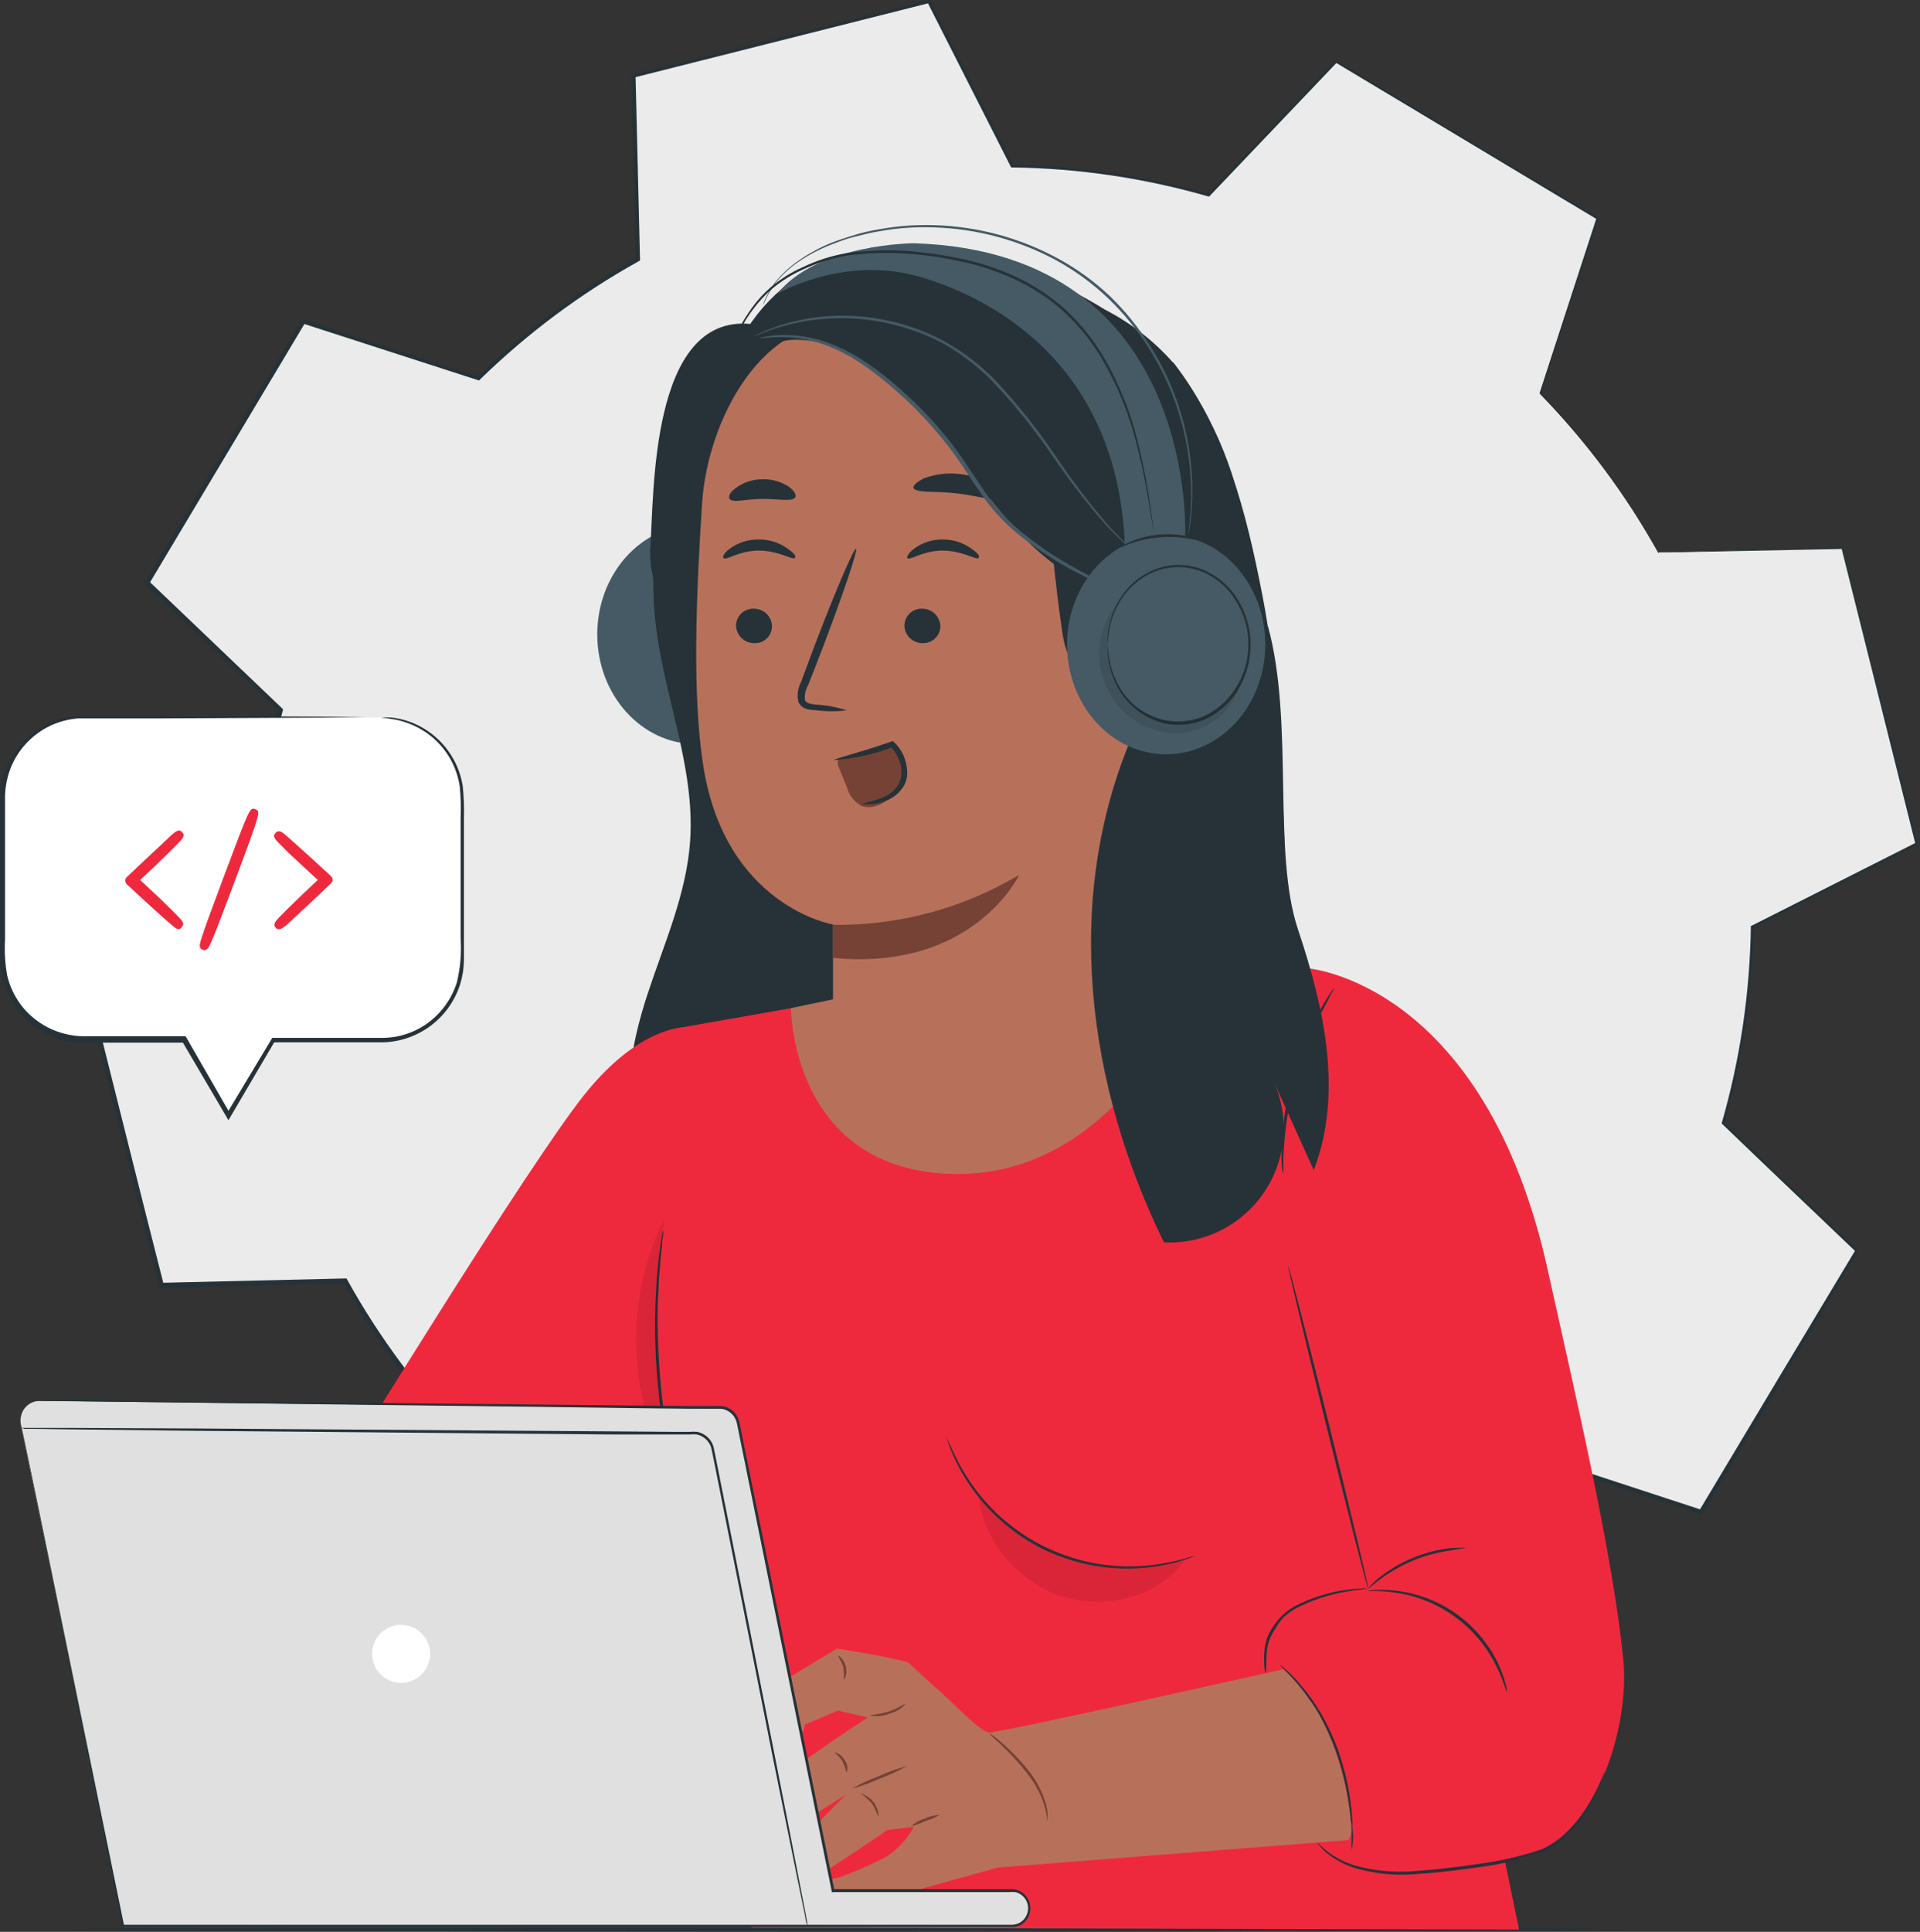 <svg width="507" height="510" viewBox="0 0 507 510" fill="none" xmlns="http://www.w3.org/2000/svg">
<rect x="0" y="0" width="507" height="510" fill="#333333" stroke="none"/>
<path d="M429.597 509.289C429.597 509.646 337.437 509.953 223.777 509.953C110.117 509.953 17.906 509.646 17.906 509.289C17.906 508.931 110.065 508.625 223.777 508.625C337.489 508.625 429.597 509.008 429.597 509.289Z" fill="#263238"/>
<path d="M438.024 145.81L486.542 144.661L506.179 222.699L462.768 244.685C462.529 262.245 459.953 279.695 455.107 296.574L490.321 330.154L449.03 399.229L402.886 384.163C390.312 396.433 376.149 406.962 360.777 415.47L361.927 463.988L283.889 483.753L261.902 440.342C244.341 440.117 226.89 437.54 210.013 432.681L176.433 467.87L107.486 426.578L122.629 380.332C110.311 367.753 99.731 353.582 91.169 338.198L42.651 339.347L23.039 261.284L66.45 239.297C66.678 221.737 69.254 204.286 74.111 187.408L38.795 153.803L80.086 84.856L126.306 99.973C138.881 87.703 153.043 77.174 168.415 68.666L167.266 20.148L245.329 0.511L267.29 43.922C284.859 44.15 302.319 46.726 319.205 51.583L352.785 16.394L421.732 57.711L406.614 103.931C418.868 116.52 429.396 130.68 437.922 146.04L438.024 145.81Z" fill="#EBEBEB"/>
<path d="M438.022 145.81L436.286 142.874C435.137 140.958 433.426 138.047 431.025 134.345C423.88 123.412 415.687 113.2 406.562 103.855V103.727C410.724 90.959 415.78 75.357 421.603 57.481V57.839L352.579 16.445H353.064L319.51 51.659L319.331 51.864H319.076C302.232 47.013 284.816 44.437 267.289 44.203H267.008L266.88 43.947L244.868 0.536L245.43 0.792L167.392 20.48L167.826 19.918C168.184 34.959 168.593 51.557 169.001 68.436V68.794L168.695 68.947C153.382 77.454 139.272 87.965 126.739 100.203L126.484 100.458L126.126 100.331L79.906 85.392L80.621 85.137C67.624 106.842 53.63 130.284 39.33 154.212V153.42L74.416 186.923L74.697 187.178V187.562C69.875 204.394 67.299 221.79 67.036 239.297V239.68L66.679 239.859L23.267 261.846L23.625 261.105C29.856 285.875 36.393 312.356 43.237 339.143L42.573 338.658L91.091 337.509H91.525L91.704 337.866C100.193 353.177 110.687 367.287 122.909 379.822L123.19 380.103V380.486L108.072 426.731L107.766 425.939L176.841 467.257H176.024C187.361 455.34 198.555 443.61 209.603 432.068L209.884 431.787L210.267 431.915C227.087 436.755 244.477 439.332 261.978 439.576H262.361L262.539 439.933L284.5 483.344L283.811 483.038L361.772 463.324L361.338 463.911C360.963 447.364 360.589 431.191 360.214 415.393V415.036L360.521 414.882C375.846 406.391 389.972 395.897 402.527 383.678L402.757 383.448H403.089L449.309 398.59L448.696 398.82C463.379 374.28 477.118 351.349 490.039 329.873V330.435C477.475 318.433 465.908 307.453 454.876 296.83L454.672 296.651V296.396C459.509 279.558 462.085 262.151 462.333 244.634V244.379H462.562L505.973 222.444L505.795 222.827C497.47 189.426 491.06 163.839 486.285 144.763L486.49 144.916L449.769 145.657L440.806 145.836H437.895C437.895 145.836 438.891 145.836 440.857 145.708L449.871 145.453L486.49 144.482H486.643V144.661C491.469 163.736 497.955 189.298 506.408 222.673V222.929L506.178 223.056L462.767 245.068L462.996 244.736C462.761 262.338 460.185 279.831 455.336 296.753L455.208 296.319C466.265 306.84 477.858 317.871 490.422 329.873L490.703 330.129L490.524 330.461C477.935 351.987 464.35 374.919 449.565 399.484L449.335 399.842L448.952 399.714L402.706 384.622L403.268 384.495C390.657 396.795 376.462 407.358 361.057 415.904L361.363 415.393C361.738 431.242 362.121 447.415 362.513 463.911V464.397H362.053L284.015 484.059L283.53 484.187L283.3 483.727L261.314 440.316L261.875 440.674C244.256 440.442 226.747 437.865 209.808 433.013L210.446 432.834L176.866 468.048L176.509 468.431L176.075 468.15L107.025 427.063L106.566 426.782L106.745 426.297C111.716 410.975 116.755 395.56 121.862 380.051L122.015 380.715C109.703 368.105 99.139 353.899 90.606 338.479L91.193 338.836L42.675 339.986H42.139L42.011 339.475C35.269 312.688 28.605 286.207 22.399 261.437L22.246 260.926L22.731 260.671L65.989 238.608L65.632 239.17C65.868 221.551 68.444 204.042 73.292 187.102L73.471 187.74L38.359 154.339L37.976 153.982L38.232 153.548L79.574 84.601L79.83 84.192L80.289 84.345L126.509 99.488L125.896 99.616C138.512 87.267 152.716 76.653 168.133 68.053L167.852 68.564C167.443 51.608 167.06 35.01 166.728 20.046V19.612H167.163L245.226 0H245.609L245.788 0.358C253.449 15.679 260.931 30.286 267.749 43.769L267.34 43.513C284.943 43.736 302.437 46.312 319.357 51.174L318.897 51.302L352.502 16.113L352.732 15.909L353.013 16.062L421.96 57.43H422.164V57.66L406.843 103.88V103.65C415.955 113.029 424.107 123.294 431.179 134.294C435.979 141.724 438.022 145.81 438.022 145.81Z" fill="#263238"/>
<path d="M157.715 167.49C157.715 183.476 169.41 196.448 183.838 196.448C198.266 196.448 209.987 183.476 209.987 167.49C209.987 151.505 198.291 138.507 183.838 138.507C169.385 138.507 157.715 151.479 157.715 167.49Z" fill="#455A64"/>
<g opacity="0.3">
<path opacity="0.3" d="M176.561 151.453C177.24 149.466 178.094 147.543 179.115 145.708C179.702 163.813 180.775 178.649 182.664 196.448C177.557 187.229 176.025 176.019 175.438 164.988C174.816 160.448 175.199 155.828 176.561 151.453Z" fill="black"/>
</g>
<path d="M339.226 224.001C338.409 201.581 337.617 179.033 333.327 157.021C329.037 135.009 323.649 113.61 309.86 95.734L180.903 102.706C175.924 122.598 170.919 142.976 172.987 163.354C174.979 183.144 183.636 202.27 182.231 222.086C181.261 236.105 175.311 249.231 170.944 262.586C166.578 275.942 163.769 290.676 168.978 303.827C170.111 307.203 172.261 310.147 175.132 312.254C179.005 314.297 183.384 315.183 187.747 314.807C239.33 314.807 290.887 313.624 342.418 311.258C341.363 282.164 340.299 253.078 339.226 224.001Z" fill="#263238"/>
<path d="M327.325 252.448L296.836 246.575L238.409 259.981L208.788 266.161L208.354 306.636L274.441 318.791L319.026 305.589L335.88 280.793L327.325 252.448Z" fill="#B7715B"/>
<path d="M348.954 256.483L320.201 249.69C320.201 249.69 299.772 312.56 249.722 309.853C208.864 307.632 208.864 266.161 208.864 266.161L178.962 271.422C178.962 271.422 166.424 347.34 180.162 400.582C191.602 444.887 198.446 508.906 198.446 508.906L401.124 509.391L349.031 256.585L348.954 256.483Z" fill="#EF293D"/>
<path d="M154.268 289.041C170.406 268.868 183.302 271.166 183.302 271.166L191.959 367.845L121.48 456.991L92.803 383.677C92.803 383.677 139.534 307.555 154.268 289.041Z" fill="#EF293D"/>
<path d="M345.534 255.666C345.534 255.666 392.086 259.394 408.786 335.67C416.447 370.169 425.895 410.592 428.628 437.814C430.645 457.527 419.92 488.375 400.283 490.903L368.057 495.32C352.735 495.55 344.308 481.403 341.091 468.023L333.864 445.27C330.161 419.249 350.105 419.581 361.238 419.734L352.914 320.936L345.534 255.666Z" fill="#EF293D"/>
<path d="M175.054 324.792C174.946 325.132 174.877 325.483 174.85 325.839L174.365 328.929C174.365 329.592 174.16 330.333 174.058 331.15C173.956 331.967 173.88 332.861 173.777 333.704C173.599 335.619 173.369 337.79 173.267 340.19C172.923 345.844 172.881 351.513 173.139 357.171C173.48 364.088 174.17 370.983 175.207 377.83C176.28 385.133 177.608 392.028 178.987 398.259C180.366 404.489 181.694 410.082 182.868 414.78C184.043 419.479 185.013 423.233 185.728 425.837C186.086 427.063 186.367 428.059 186.571 428.825C186.66 429.172 186.771 429.514 186.903 429.847C186.882 429.484 186.822 429.124 186.724 428.774C186.545 428.008 186.316 427.012 186.009 425.761L183.456 414.806C182.358 410.107 180.902 404.592 179.727 398.284C178.553 391.977 177.174 385.159 176.025 377.855C174.875 370.552 174.212 363.606 173.905 357.248C173.599 350.889 173.573 345.169 173.905 340.343C173.905 337.943 174.186 335.772 174.339 333.857C174.339 332.912 174.467 332.044 174.544 331.303C174.62 330.563 174.722 329.771 174.799 329.082C174.799 327.805 175.029 326.784 175.131 325.992C175.141 325.59 175.115 325.189 175.054 324.792Z" fill="#263238"/>
<path d="M397.958 446.598C397.921 445.947 397.801 445.304 397.6 444.683C397.153 442.929 396.546 441.22 395.787 439.576C393.303 434.204 389.467 429.569 384.656 426.123C379.845 422.676 374.222 420.537 368.336 419.913C366.574 419.702 364.797 419.642 363.025 419.734C362.372 419.746 361.722 419.823 361.084 419.964C361.084 420.117 363.867 419.811 368.285 420.424C374.038 421.218 379.505 423.422 384.201 426.839C388.897 430.256 392.675 434.78 395.2 440.01C397.141 443.891 397.677 446.649 397.958 446.598Z" fill="#263238"/>
<path d="M387.081 408.6C386.708 408.543 386.329 408.543 385.957 408.6C384.926 408.59 383.894 408.632 382.867 408.728C379.494 409.112 376.193 409.972 373.061 411.282C369.928 412.571 366.989 414.29 364.328 416.389C363.525 417.026 362.765 417.717 362.055 418.457C361.545 418.968 361.289 419.274 361.34 419.325C361.391 419.377 362.592 418.33 364.66 416.772C367.356 414.816 370.269 413.179 373.342 411.894C376.427 410.657 379.652 409.8 382.944 409.341C385.472 408.779 387.081 408.728 387.081 408.6Z" fill="#263238"/>
<path d="M338.868 309.853C338.936 309.174 338.936 308.489 338.868 307.81C338.868 306.482 338.868 304.593 339.097 302.269C339.943 290.076 343.28 278.187 348.903 267.336C350.001 265.267 350.92 263.607 351.457 262.484C351.826 261.914 352.151 261.316 352.427 260.696C351.965 261.199 351.554 261.746 351.201 262.331C350.461 263.403 349.465 265.037 348.316 267.106C345.352 272.479 343.021 278.177 341.37 284.087C339.712 290.009 338.736 296.1 338.459 302.243C338.355 304.097 338.355 305.956 338.459 307.81C338.531 308.502 338.668 309.186 338.868 309.853Z" fill="#263238"/>
<g opacity="0.3">
<path opacity="0.3" d="M177.201 388.836C171.451 378.625 168.285 367.163 167.978 355.449C167.671 343.735 170.232 332.123 175.439 321.625C172.117 343.941 172.835 366.672 177.558 388.733" fill="black"/>
</g>
<g opacity="0.3">
<path opacity="0.3" d="M282.842 411.563C291.856 414.116 304.343 414.857 313.127 411.563C306.258 421.318 293.005 424.867 281.488 421.777C269.971 418.687 259.4 407.094 258.506 395.194C264.753 403.011 273.247 408.724 282.842 411.563Z" fill="black"/>
</g>
<path d="M249.85 379.055C249.886 379.335 249.955 379.609 250.054 379.873C250.233 380.383 250.437 381.149 250.82 382.12C251.868 384.848 253.167 387.472 254.701 389.959C259.783 398.254 267.127 404.925 275.871 409.188C280.714 411.471 285.883 412.987 291.192 413.682C295.499 414.234 299.858 414.234 304.165 413.682C307.068 413.331 309.932 412.707 312.719 411.818C313.715 411.512 314.456 411.205 314.966 411.001C315.477 410.797 315.732 410.694 315.707 410.669C315.681 410.643 314.609 410.975 312.642 411.537C309.849 412.313 306.996 412.859 304.113 413.171C294.57 414.293 284.905 412.68 276.243 408.521C267.581 404.362 260.279 397.827 255.187 389.678C253.637 387.238 252.288 384.676 251.152 382.018C250.156 380.153 249.85 379.055 249.85 379.055Z" fill="#263238"/>
<path d="M347.831 486.306C347.831 486.306 348.648 487.277 350.384 488.707C352.906 490.642 355.801 492.033 358.888 492.793C363.469 493.923 368.198 494.337 372.907 494.018C378.218 493.635 384.092 493.022 390.195 492.103C395.926 491.363 401.571 490.063 407.048 488.222C409.341 487.213 411.441 485.813 413.254 484.085C414.862 482.591 416.316 480.94 417.595 479.156C419.451 476.574 421.043 473.81 422.344 470.908C422.779 469.861 423.136 469.07 423.34 468.508C423.44 468.215 423.568 467.933 423.723 467.665C423.681 467.971 423.603 468.271 423.494 468.559C423.315 469.121 423.008 469.963 422.6 471.113C421.404 474.095 419.87 476.931 418.029 479.565C416.756 481.408 415.301 483.119 413.688 484.672C411.836 486.47 409.684 487.931 407.329 488.988C401.805 490.901 396.097 492.236 390.297 492.971C384.168 493.891 378.32 494.478 372.958 494.835C368.181 495.129 363.387 494.655 358.76 493.431C355.624 492.598 352.699 491.109 350.18 489.064C349.526 488.484 348.92 487.852 348.367 487.175C347.984 486.664 347.805 486.306 347.831 486.306Z" fill="#263238"/>
<path d="M340.145 334.163C340.35 334.163 345.252 353.162 351.1 376.706C356.948 400.25 361.544 419.402 361.315 419.453C361.085 419.504 356.207 400.455 350.36 376.885C344.512 353.315 339.941 334.189 340.145 334.163Z" fill="#263238"/>
<path d="M334.118 441.721C333.965 441.207 333.887 440.674 333.889 440.138C333.761 438.702 333.761 437.258 333.889 435.822C334.031 433.638 334.754 431.531 335.983 429.719C336.659 428.628 337.455 427.618 338.357 426.706C339.347 425.712 340.463 424.854 341.677 424.152C345.902 421.919 350.48 420.433 355.211 419.76C356.641 419.552 358.082 419.424 359.527 419.377C360.051 419.294 360.585 419.294 361.11 419.377C361.11 419.504 358.863 419.581 355.313 420.219C350.679 421.013 346.198 422.53 342.035 424.714C340.889 425.367 339.826 426.156 338.868 427.063C338.025 428 337.289 429.028 336.672 430.127C335.493 431.855 334.756 433.845 334.527 435.924C334.405 437.342 334.362 438.766 334.399 440.189C334.355 440.707 334.261 441.22 334.118 441.721Z" fill="#263238"/>
<path d="M240.145 439.065L240.579 439.269L240.145 439.065Z" fill="#FFBF9D"/>
<path d="M196.224 479.105C199.953 472.057 229.166 453.416 229.166 453.416L221.275 451.578L212.542 455.28C211.888 458.241 210.608 461.027 208.788 463.452C205.571 468.023 200.131 463.299 200.131 463.299L203.809 445.602L220.994 435.235C220.994 435.235 237.261 437.788 239.891 438.963L246.811 445.321C249.85 447.696 258.634 457.093 261.035 457.374C263.435 457.655 338.817 440.699 338.817 440.699C349.031 448.896 354.598 465.137 356.233 476.884C356.233 476.884 358.071 482.629 356.079 485.77L263.537 493.022L243.925 498.462C238.673 500.631 233.292 502.473 227.812 503.977C221.275 505.356 216.883 503.262 216.704 499.636C216.525 496.01 221.607 495.653 221.607 495.653C225.928 494.092 230.135 492.232 234.196 490.086C237.173 488.102 239.62 485.419 241.321 482.272L234.324 483.115C234.324 483.115 219.462 493.329 213.895 496.47C208.328 499.611 207.179 493.916 206.745 492.256C206.311 490.597 223.446 473.768 223.446 473.768C223.446 473.768 207.128 483.829 204.192 486.358C201.255 488.886 196.914 489.652 195.995 487.966C195.075 486.281 192.42 486.306 196.224 479.105Z" fill="#B7715B"/>
<path d="M276.587 480.739C276.587 480.739 276.587 480.356 276.587 479.616C276.634 479.166 276.634 478.712 276.587 478.262C276.529 477.666 276.417 477.077 276.255 476.5C275.329 473.159 273.721 470.046 271.53 467.359C269.393 464.664 266.999 462.183 264.38 459.953C263.343 459.005 262.223 458.151 261.035 457.4C261.973 458.461 262.989 459.451 264.074 460.362C266.557 462.679 268.861 465.18 270.969 467.844C273.118 470.459 274.756 473.457 275.795 476.679C276.51 479.105 276.433 480.765 276.587 480.739Z" fill="#754235"/>
<path d="M229.777 452.854C231.486 453.241 233.272 453.08 234.885 452.395C236.521 451.985 237.997 451.096 239.124 449.841C238.996 449.662 237.208 450.99 234.655 451.833C232.101 452.676 229.777 452.65 229.777 452.854Z" fill="#754235"/>
<path d="M224.926 472.21C227.475 471.533 229.962 470.636 232.357 469.529C234.835 468.621 237.235 467.511 239.532 466.209C236.981 466.883 234.495 467.78 232.101 468.891C229.617 469.786 227.216 470.897 224.926 472.21Z" fill="#754235"/>
<path d="M240.58 482.093C241.9 481.801 243.178 481.347 244.385 480.74C245.685 480.359 246.936 479.828 248.113 479.156C246.741 479.179 245.39 479.502 244.155 480.101C242.839 480.513 241.622 481.191 240.58 482.093Z" fill="#754235"/>
<path d="M227.326 473.539C228.392 474.265 229.361 475.123 230.212 476.092C230.895 477.174 231.452 478.331 231.872 479.54C231.872 479.54 232.025 479.08 231.872 478.339C231.685 477.408 231.283 476.533 230.697 475.786C230.111 474.997 229.339 474.365 228.45 473.947C227.811 473.539 227.352 473.539 227.326 473.539Z" fill="#754235"/>
<path d="M220.457 462.686C220.457 462.864 221.657 463.579 222.5 465.061C222.922 466.003 223.272 466.976 223.547 467.972C223.75 467.432 223.814 466.85 223.734 466.279C223.653 465.708 223.431 465.166 223.087 464.703C222.117 463.018 220.483 462.507 220.457 462.686Z" fill="#754235"/>
<path d="M222.781 443.406C222.781 443.406 223.138 443.099 223.342 442.487C223.559 441.649 223.559 440.77 223.342 439.933C223.135 439.083 222.713 438.3 222.117 437.66C221.631 437.201 221.248 437.022 221.197 437.099C221.818 438.026 222.316 439.031 222.678 440.086C222.859 441.183 222.894 442.3 222.781 443.406Z" fill="#754235"/>
<path d="M356.896 488.4C356.844 487.695 356.844 486.986 356.896 486.281C356.896 485.591 356.896 484.749 356.896 483.727C356.896 482.706 356.896 481.659 356.666 480.459C356.114 474.122 354.749 467.883 352.606 461.894C351.4 458.627 349.94 455.46 348.239 452.42C347.371 451.041 346.631 449.714 345.686 448.564L344.486 446.853L343.311 445.372C340.221 441.593 337.872 439.652 337.974 439.525C338.57 439.91 339.127 440.355 339.634 440.853C340.28 441.395 340.894 441.975 341.472 442.589C342.266 443.4 343.016 444.252 343.719 445.143L344.945 446.624C345.354 447.134 345.762 447.722 346.196 448.309C347.065 449.458 347.856 450.863 348.75 452.165C350.504 455.23 352.007 458.433 353.244 461.741C355.409 467.784 356.707 474.103 357.1 480.51C357.1 481.736 357.1 482.834 357.228 483.83C357.356 484.825 357.228 485.643 357.228 486.383C357.17 487.063 357.059 487.738 356.896 488.4Z" fill="#263238"/>
<path d="M5.471 375.889L32.488 508.676H267.112C267.728 508.676 268.338 508.554 268.907 508.318C269.475 508.081 269.991 507.735 270.426 507.298C270.86 506.861 271.204 506.343 271.437 505.773C271.67 505.203 271.789 504.593 271.785 503.977C271.785 502.738 271.293 501.549 270.417 500.673C269.54 499.796 268.352 499.304 267.112 499.304H219.871L194.82 375.889C194.581 374.718 193.939 373.668 193.006 372.921C192.073 372.175 190.908 371.779 189.713 371.803L10.425 369.837C9.68 369.846 8.946 370.019 8.274 370.342C7.603 370.666 7.01 371.132 6.538 371.709C6.066 372.285 5.726 372.958 5.541 373.681C5.357 374.403 5.333 375.156 5.471 375.889Z" fill="#E0E0E0"/>
<path d="M5.47 375.889V375.48C5.414 375.082 5.414 374.678 5.47 374.28C5.558 373.477 5.836 372.707 6.28 372.032C6.724 371.358 7.321 370.798 8.023 370.399C8.504 370.108 9.031 369.9 9.581 369.786C10.188 369.678 10.804 369.635 11.42 369.658H15.659H26.205L94.003 370.297L141.27 370.782L167.751 371.037L181.617 371.19H188.716C189.329 371.19 189.89 371.19 190.554 371.19C191.177 371.246 191.784 371.42 192.342 371.701C193.49 372.268 194.397 373.229 194.895 374.408C195.136 374.99 195.307 375.599 195.406 376.221L195.764 378.009L196.479 381.584C196.964 383.984 197.475 386.41 197.96 388.836C198.964 393.688 199.969 398.607 200.973 403.595C202.999 413.555 205.067 423.769 207.178 434.239C211.417 455.05 215.809 476.679 220.329 498.972L220.023 498.717H266.473C267.088 498.685 267.706 498.728 268.311 498.845C269.277 499.104 270.145 499.642 270.808 500.39C271.47 501.138 271.899 502.065 272.041 503.054C272.182 504.044 272.03 505.053 271.603 505.957C271.176 506.861 270.493 507.62 269.639 508.14C268.961 508.498 268.21 508.699 267.443 508.727H142.598H32.436H32.283V508.523C24.009 467.665 17.293 434.469 12.645 411.486C10.322 399.995 8.534 391.057 7.308 384.98C6.696 381.941 6.236 379.643 5.929 378.06C5.623 376.476 5.495 375.71 5.495 375.71C5.495 375.71 5.674 376.502 6.006 378.06C6.338 379.617 6.823 381.916 7.436 384.954C8.713 391.032 10.552 399.944 12.901 411.435C17.625 434.417 24.418 467.614 32.768 508.344L32.512 508.14H142.674H267.29C267.958 508.112 268.612 507.938 269.205 507.629C269.796 507.303 270.303 506.846 270.688 506.292C271.074 505.739 271.326 505.104 271.427 504.437C271.603 503.337 271.346 502.211 270.712 501.296C270.104 500.411 269.197 499.776 268.158 499.509C267.597 499.456 267.033 499.456 266.473 499.509H219.614V499.228C215.094 476.935 210.702 455.306 206.489 434.494C204.369 424.101 202.301 413.886 200.283 403.851C199.262 398.871 198.266 393.968 197.296 389.091C196.811 386.538 196.3 384.239 195.815 381.839C195.585 380.639 195.33 379.464 195.1 378.264L194.742 376.476C194.65 375.9 194.496 375.335 194.283 374.791C193.822 373.739 193.01 372.881 191.984 372.365C191.473 372.112 190.919 371.956 190.35 371.905C189.814 371.905 189.175 371.905 188.588 371.905H181.489L167.598 371.752L141.091 371.395L93.824 370.833L26.026 369.99L15.454 369.837H11.241C10.638 369.771 10.03 369.771 9.428 369.837C8.895 369.943 8.385 370.142 7.921 370.424C7.232 370.813 6.642 371.357 6.199 372.013C5.756 372.669 5.471 373.419 5.368 374.204C5.324 374.768 5.359 375.335 5.47 375.889Z" fill="#263238"/>
<path d="M113.564 436.614C113.564 438.129 113.114 439.61 112.273 440.87C111.431 442.129 110.234 443.111 108.835 443.691C107.435 444.271 105.894 444.423 104.408 444.127C102.922 443.832 101.557 443.102 100.486 442.03C99.415 440.959 98.685 439.594 98.389 438.108C98.094 436.622 98.246 435.082 98.825 433.682C99.405 432.282 100.387 431.086 101.647 430.244C102.907 429.402 104.388 428.953 105.903 428.953C107.935 428.953 109.883 429.76 111.32 431.197C112.757 432.633 113.564 434.582 113.564 436.614Z" fill="white"/>
<path d="M5.674 376.961H17.982L51.536 377.115L162.209 377.881L178.195 378.008H182.127C182.798 377.946 183.474 377.946 184.145 378.008C184.826 378.154 185.475 378.422 186.06 378.8C187.226 379.538 188.073 380.686 188.435 382.018C188.715 383.32 188.945 384.571 189.201 385.797C191.192 395.807 193.099 405.417 194.921 414.627C198.547 432.987 201.815 449.535 204.573 463.452C207.331 477.369 209.502 488.554 211.008 496.368C211.749 500.223 212.336 503.237 212.745 505.305C212.924 506.327 213.077 507.093 213.179 507.654C213.281 508.216 213.179 508.446 213.179 508.446C213.179 508.446 213.179 508.191 212.975 507.654C212.77 507.118 212.694 506.352 212.489 505.331C212.055 503.262 211.442 500.223 210.651 496.419L203.986 463.528L194.333 414.806C192.495 405.613 190.58 395.96 188.588 385.976C188.332 384.75 188.077 383.422 187.822 382.247C187.564 381.369 187.075 380.576 186.405 379.952C185.736 379.327 184.911 378.894 184.017 378.698C183.389 378.632 182.755 378.632 182.127 378.698H178.195H162.184L51.536 377.728L17.982 377.344L8.866 377.217H6.491L5.674 376.961Z" fill="#263238"/>
<path d="M319.613 151.53C319.927 165.383 317.302 179.146 311.91 191.91C306.518 204.675 298.482 216.152 288.332 225.584L274.338 184.982" fill="#263238"/>
<path d="M214.099 70.939C226.1 64.376 240.605 63.431 254.037 66.138C267.382 69.252 280.13 74.522 291.779 81.741C298.622 85.263 304.746 90.035 309.833 95.811C318.541 106.791 327.172 124.794 328.014 138.788C328.678 150.1 324.363 178.394 319.588 188.66C315.195 198.108 294.664 205.284 284.527 207.607L191.627 99.463C193.301 93.459 196.149 87.846 200.006 82.95C203.863 78.054 208.653 73.972 214.099 70.939Z" fill="#263238"/>
<path d="M198.139 85.52L220.432 81.536C208.251 110.571 204.957 176.913 197.986 207.607C189.763 195.682 170.688 159.446 171.709 144.916C172.731 130.386 171.658 83.068 198.139 85.52Z" fill="#263238"/>
<path d="M185.395 132.838C186.851 110.57 201.662 83.272 223.852 85.673L275.18 98.773C283.088 100.785 290.14 105.287 295.295 111.614C300.449 117.941 303.433 125.758 303.805 133.91C303.805 134.753 303.959 133.706 303.959 134.344L292.493 267.259L252.197 303.162L254.266 302.882L219.971 273.234C219.971 262.382 219.971 243.996 219.971 244.047C219.971 244.098 191.524 239.272 185.702 202.142C182.79 183.68 183.786 157.557 185.395 132.838Z" fill="#B7715B"/>
<path d="M194.359 164.988C194.352 166.228 194.828 167.423 195.685 168.319C196.543 169.215 197.716 169.742 198.956 169.788C199.56 169.841 200.168 169.771 200.745 169.583C201.321 169.395 201.854 169.093 202.312 168.696C202.769 168.298 203.142 167.812 203.408 167.267C203.673 166.722 203.827 166.129 203.859 165.524C203.88 164.281 203.413 163.08 202.558 162.178C201.704 161.276 200.53 160.744 199.288 160.698C198.681 160.645 198.069 160.716 197.489 160.905C196.91 161.094 196.374 161.398 195.914 161.798C195.454 162.198 195.08 162.687 194.813 163.235C194.546 163.783 194.391 164.379 194.359 164.988Z" fill="#263238"/>
<path d="M191.116 147.368C191.704 148.006 195.304 145.325 200.437 145.351C205.57 145.376 209.298 147.904 209.86 147.317C210.421 146.73 209.528 145.938 207.893 144.763C205.651 143.193 202.97 142.371 200.233 142.414C197.566 142.393 194.962 143.226 192.802 144.789C191.116 145.964 190.682 147.087 191.116 147.368Z" fill="#263238"/>
<path d="M238.819 164.988C238.804 166.226 239.274 167.421 240.128 168.317C240.982 169.214 242.152 169.742 243.39 169.788C243.995 169.841 244.605 169.771 245.183 169.583C245.761 169.396 246.295 169.095 246.755 168.697C247.214 168.3 247.589 167.814 247.858 167.269C248.126 166.724 248.283 166.13 248.318 165.524C248.332 164.283 247.863 163.086 247.01 162.185C246.157 161.284 244.987 160.751 243.747 160.698C243.14 160.645 242.528 160.716 241.948 160.905C241.369 161.094 240.833 161.398 240.373 161.798C239.914 162.198 239.539 162.687 239.272 163.235C239.005 163.783 238.851 164.379 238.819 164.988Z" fill="#263238"/>
<path d="M239.635 147.368C240.222 148.006 243.823 145.325 248.956 145.351C254.088 145.376 257.817 147.904 258.378 147.317C258.94 146.73 258.047 145.938 256.412 144.763C254.205 143.219 251.573 142.398 248.879 142.414C246.212 142.394 243.609 143.226 241.448 144.789C239.865 145.964 239.329 147.087 239.635 147.368Z" fill="#263238"/>
<path d="M223.597 187.536C220.91 186.661 218.119 186.146 215.298 186.004C213.995 185.876 212.744 185.595 212.54 184.701C212.424 183.357 212.728 182.01 213.408 180.846C214.659 177.679 215.961 174.359 217.289 170.887C222.703 156.714 226.61 145.07 226.048 144.865C225.486 144.661 220.635 155.948 215.221 170.12C213.919 173.619 212.667 176.939 211.493 180.131C210.68 181.702 210.436 183.507 210.803 185.238C210.994 185.697 211.286 186.108 211.658 186.44C212.029 186.771 212.47 187.015 212.948 187.153C213.672 187.354 214.419 187.457 215.17 187.459C217.964 187.839 220.796 187.864 223.597 187.536Z" fill="#263238"/>
<path d="M269.155 230.947C269.155 230.947 257.077 256.483 219.947 252.882V244.149C237.256 244.39 254.292 239.82 269.155 230.947Z" fill="#754235"/>
<path d="M241.218 128.803C241.729 130.208 246.836 129.569 252.863 130.284C258.889 130.999 263.715 132.685 264.533 131.433C264.89 130.846 264.047 129.518 261.979 128.165C259.365 126.511 256.409 125.472 253.334 125.127C250.26 124.782 247.147 125.14 244.231 126.173C242.189 127.118 241.014 128.19 241.218 128.803Z" fill="#263238"/>
<path d="M192.649 131.715C193.543 132.864 197.067 131.715 201.331 131.715C205.596 131.715 209.145 132.532 209.988 131.306C210.345 130.719 209.784 129.544 208.226 128.446C206.13 127.097 203.669 126.428 201.178 126.531C198.684 126.558 196.263 127.371 194.258 128.855C192.751 129.927 192.24 131.127 192.649 131.715Z" fill="#263238"/>
<path d="M195.484 98.926C196.8 96.203 198.845 93.897 201.392 92.265C203.939 90.634 206.888 89.739 209.912 89.682C215.987 89.707 221.927 91.48 227.021 94.789C249.135 107.557 260.499 138.43 282.332 151.632C287.72 154.901 294.691 151.913 299.262 156.229C303.833 160.544 306.923 167.414 304.369 173.159C307.525 169.295 310.106 164.994 312.03 160.391C312.965 158.073 313.394 155.583 313.289 153.085C313.183 150.588 312.545 148.143 311.417 145.912C309.528 142.644 306.31 140.141 305.263 136.49C304.472 133.246 305.748 129.876 305.595 126.556C305.223 123.175 304.059 119.93 302.199 117.082C293.644 101.965 281.77 88.278 266.729 79.749C256.835 74.035 245.569 71.13 234.146 71.347C222.679 71.617 211.685 75.973 203.145 83.63C198.268 88.201 193.135 92.9 195.663 99.079" fill="#263238"/>
<path d="M298.725 160.723C299.133 159.651 318.489 152.654 318.745 173.236C319 193.23 298.827 189.298 298.776 188.736C298.725 188.174 298.725 160.723 298.725 160.723Z" fill="#B7715B"/>
<path d="M304.88 181.101C304.88 181.101 305.237 181.33 305.824 181.611C306.647 181.926 307.556 181.926 308.378 181.611C310.472 180.82 312.234 177.449 312.285 173.951C312.321 172.235 311.972 170.534 311.264 168.971C311.067 168.375 310.734 167.834 310.291 167.39C309.847 166.947 309.306 166.614 308.71 166.418C308.31 166.319 307.888 166.362 307.516 166.539C307.143 166.715 306.844 167.015 306.667 167.388C306.412 167.95 306.667 168.358 306.437 168.384C306.208 168.409 306.003 168.052 306.156 167.235C306.257 166.734 306.528 166.283 306.923 165.958C307.481 165.548 308.175 165.365 308.863 165.447C309.685 165.598 310.454 165.96 311.094 166.497C311.734 167.034 312.224 167.728 312.515 168.511C313.388 170.226 313.826 172.129 313.792 174.053C313.792 178.087 311.672 181.892 308.684 182.735C308.15 182.897 307.586 182.937 307.034 182.853C306.481 182.769 305.955 182.563 305.492 182.25C304.905 181.586 304.803 181.126 304.88 181.101Z" fill="#754235"/>
<path d="M306.692 150.432C306.266 150.263 305.862 150.04 305.492 149.768C304.726 149.283 303.526 148.645 302.121 147.649C298.192 144.762 294.58 141.467 291.345 137.818C286.615 132.359 282.207 126.629 278.143 120.657C273.216 113.405 267.699 106.573 261.647 100.229C258.406 97.05 254.837 94.225 250.998 91.802C247.379 89.643 243.512 87.928 239.482 86.695C232.648 84.521 225.467 83.655 218.312 84.141C213.478 84.439 208.704 85.375 204.114 86.924C202.48 87.435 201.28 87.972 200.412 88.303C199.993 88.496 199.557 88.65 199.109 88.763C199.506 88.513 199.925 88.299 200.361 88.125C201.178 87.767 202.378 87.154 204.012 86.593C208.592 84.894 213.389 83.854 218.261 83.503C225.518 82.955 232.811 83.822 239.737 86.056C243.852 87.305 247.79 89.073 251.458 91.317C255.37 93.743 259.001 96.595 262.285 99.82C268.373 106.246 273.909 113.174 278.833 120.53C282.85 126.498 287.189 132.244 291.83 137.741C294.991 141.399 298.507 144.735 302.326 147.7C303.705 148.747 304.879 149.437 305.569 149.973C305.951 150.106 306.326 150.26 306.692 150.432Z" fill="#455A64"/>
<path d="M301.662 156.101C301.968 161.566 302.224 167.337 299.696 172.189C297.168 177.041 290.809 180.335 286.059 177.628C282.203 175.406 280.952 170.452 280.39 166.035C278.475 153.267 277.607 140.499 275.615 127.731L301.662 156.101Z" fill="#263238"/>
<path d="M236.186 197.316C237.159 198.581 237.812 200.063 238.088 201.635C238.364 203.207 238.256 204.822 237.771 206.343C237.287 207.864 236.441 209.245 235.307 210.368C234.173 211.491 232.783 212.322 231.257 212.791C230.048 213.2 228.738 213.2 227.529 212.791C226.558 212.252 225.706 211.522 225.026 210.644C224.345 209.766 223.85 208.759 223.571 207.684L221.503 202.577C221.341 202.307 221.239 202.005 221.203 201.692C221.168 201.379 221.2 201.063 221.298 200.763C221.579 200.151 222.32 199.946 222.984 199.793L235.752 196.678" fill="#754235"/>
<path d="M227.813 212.229C229.785 212.489 231.791 212.234 233.635 211.489C235.795 210.797 237.617 209.321 238.742 207.352C239.391 206.13 239.667 204.745 239.534 203.368C239.44 201.956 239.094 200.573 238.512 199.283C237.937 198.022 237.122 196.886 236.112 195.937L235.754 195.631L235.346 195.784C226.842 198.772 220.203 200.278 220.254 200.662C225.592 200.297 230.844 199.126 235.831 197.189L235.065 197.035C235.921 197.861 236.614 198.84 237.108 199.921C237.647 200.957 237.961 202.097 238.027 203.263C238.093 204.43 237.91 205.597 237.491 206.688C236.554 208.413 235.047 209.758 233.226 210.493C230.06 211.795 227.736 211.948 227.813 212.229Z" fill="#263238"/>
<path d="M200.41 89.427C200.41 89.427 202.172 89.095 205.517 88.993C210.042 88.908 214.539 89.724 218.745 91.393C221.593 92.508 224.315 93.92 226.865 95.606C229.848 97.599 232.705 99.774 235.42 102.118C241.704 107.446 247.328 113.507 252.172 120.172C254.725 123.747 256.947 127.399 259.398 130.795C261.689 134.119 264.382 137.147 267.416 139.809C272.596 144.207 278.259 148.002 284.296 151.122C289.403 153.828 293.693 155.718 296.63 157.02L300.051 158.476C300.436 158.681 300.849 158.827 301.277 158.91C300.931 158.651 300.554 158.436 300.154 158.272L296.834 156.637C293.923 155.207 289.709 153.19 284.679 150.407C278.749 147.234 273.183 143.424 268.08 139.043C265.155 136.387 262.542 133.405 260.292 130.157C257.892 126.811 255.644 123.134 253.091 119.534C248.195 112.786 242.483 106.67 236.084 101.327C233.316 98.982 230.408 96.807 227.376 94.815C224.703 93.099 221.852 91.677 218.873 90.576C214.556 88.945 209.946 88.232 205.339 88.482C204.092 88.546 202.853 88.716 201.636 88.993C201.21 89.085 200.799 89.23 200.41 89.427Z" fill="#455A64"/>
<path d="M334.806 165.243C341.803 190.779 335.879 224.92 342.774 245.451C349.668 265.982 354.724 288.709 346.91 308.908C343.301 300.941 339.709 292.991 336.134 285.058C338.343 289.767 339.295 294.967 338.9 300.153C338.505 305.339 336.775 310.335 333.879 314.656C330.982 318.976 327.018 322.473 322.37 324.809C317.723 327.144 312.55 328.238 307.355 327.984C286.927 286.283 280.721 237.688 298.724 194.89L313.101 205.105L325.639 199.691L334.806 165.243Z" fill="#263238"/>
<path d="M281.77 170.146C281.77 186.157 293.465 199.129 307.918 199.129C322.372 199.129 334.118 186.157 334.118 170.146C334.118 154.135 322.423 141.188 307.995 141.188C293.567 141.188 281.77 154.16 281.77 170.146Z" fill="#455A64"/>
<path d="M292.47 170.146C292.424 169.73 292.424 169.31 292.47 168.895C292.493 167.684 292.63 166.479 292.878 165.294C293.248 163.416 293.866 161.595 294.717 159.88C295.854 157.584 297.414 155.522 299.313 153.803C301.634 151.73 304.433 150.264 307.459 149.538C310.974 148.773 314.64 149.112 317.955 150.509C321.61 152.106 324.691 154.778 326.79 158.169C327.896 159.943 328.755 161.859 329.344 163.864C330.55 168.035 330.55 172.461 329.344 176.632C328.752 178.636 327.893 180.551 326.79 182.326C324.691 185.718 321.61 188.39 317.955 189.987C314.64 191.384 310.974 191.723 307.459 190.958C304.427 190.233 301.626 188.758 299.313 186.668C297.407 184.964 295.847 182.909 294.717 180.616C293.87 178.899 293.252 177.079 292.878 175.202C292.63 174.017 292.493 172.812 292.47 171.601C292.425 171.177 292.425 170.749 292.47 170.325C292.601 171.936 292.823 173.539 293.134 175.125C293.542 176.974 294.195 178.76 295.075 180.437C296.21 182.654 297.752 184.637 299.62 186.285C301.913 188.188 304.641 189.495 307.562 190.089C310.988 190.815 314.555 190.468 317.776 189.093C321.273 187.554 324.22 184.99 326.228 181.739C327.327 180.026 328.187 178.17 328.782 176.223C329.939 172.211 329.939 167.953 328.782 163.941C328.191 161.992 327.332 160.136 326.228 158.425C324.228 155.168 321.278 152.601 317.776 151.07C314.555 149.696 310.988 149.348 307.562 150.075C304.623 150.739 301.9 152.136 299.645 154.135C297.763 155.774 296.211 157.759 295.075 159.982C294.195 161.659 293.542 163.445 293.134 165.294C292.823 166.898 292.601 168.517 292.47 170.146Z" fill="#263238"/>
<path d="M312.949 142.772C312.949 142.772 317.366 66.649 241.448 64.223C241.448 64.223 215.912 64.223 205.264 77.553C205.264 77.553 222.73 67.338 242.495 72.982C258.583 77.502 294.946 93.666 297.04 143.844L304.088 146.27L312.949 142.772Z" fill="#455A64"/>
<g opacity="0.3">
<path opacity="0.3" d="M327.658 180.079C326.664 183.962 324.405 187.404 321.237 189.859C318.069 192.315 314.174 193.645 310.165 193.639C306.158 193.469 302.287 192.138 299.022 189.808C295.758 187.478 293.242 184.248 291.78 180.514C290.385 177.038 289.937 173.256 290.48 169.551C291.022 165.846 292.537 162.35 294.869 159.421C293.379 162.581 292.584 166.024 292.54 169.518C292.496 173.012 293.204 176.474 294.614 179.671C296.084 182.726 298.309 185.355 301.08 187.308C303.851 189.261 307.075 190.473 310.446 190.83C314.044 190.876 317.579 189.887 320.63 187.981C323.682 186.075 326.121 183.333 327.658 180.079Z" fill="black"/>
</g>
<path d="M295.66 144.635C296.545 143.916 297.547 143.355 298.622 142.976C301.16 141.897 303.863 141.258 306.615 141.086C309.364 140.893 312.126 141.161 314.787 141.878C315.908 142.102 316.981 142.526 317.953 143.129C310.59 140.872 302.653 141.408 295.66 144.635Z" fill="#263238"/>
<path d="M201.459 80.617L201.612 80.183C201.612 79.902 201.842 79.493 202.072 78.957C202.753 77.416 203.609 75.96 204.625 74.616C206.294 72.526 208.245 70.679 210.422 69.126C213.312 67.054 216.441 65.339 219.743 64.019C221.581 63.303 223.548 62.691 225.59 62.052C227.633 61.414 229.804 60.903 232.077 60.546C236.917 59.649 241.84 59.281 246.76 59.448C258.07 59.781 269.148 62.745 279.114 68.104C284.255 70.865 289.004 74.3 293.235 78.319C297.115 82.106 300.543 86.331 303.45 90.908C306.137 95.031 308.372 99.431 310.114 104.033C313.882 113.838 315.434 124.355 314.66 134.83C314.544 136.543 314.331 138.248 314.021 139.937C314.021 140.473 313.868 140.882 313.792 141.214V141.648C313.792 141.648 313.792 141.495 313.792 141.214C313.792 140.933 313.792 140.448 313.919 139.911C313.919 138.762 314.328 137.102 314.404 134.804C315.311 119.441 311.294 104.189 302.939 91.265C300.022 86.75 296.595 82.585 292.724 78.855C288.545 74.843 283.847 71.407 278.756 68.641C268.889 63.341 257.929 60.396 246.734 60.035C241.868 59.843 236.996 60.186 232.204 61.056C229.932 61.388 227.812 62.001 225.744 62.486C223.675 62.972 221.76 63.712 219.947 64.402C216.666 65.641 213.545 67.27 210.652 69.253C208.489 70.764 206.539 72.559 204.855 74.59C203.869 75.917 203.014 77.337 202.302 78.829C202.072 79.314 201.919 79.698 201.765 80.004C201.612 80.311 201.485 80.617 201.459 80.617Z" fill="#455A64"/>
<path d="M195.15 86.822L195.329 86.439C195.482 86.158 195.687 85.826 195.916 85.367C196.698 83.996 197.551 82.666 198.47 81.383C199.939 79.319 201.654 77.441 203.577 75.791C206.108 73.64 208.938 71.868 211.979 70.53C215.605 68.786 219.455 67.549 223.419 66.853C227.986 66.218 232.6 65.979 237.208 66.138C242.289 66.372 247.343 67.004 252.325 68.028C257.708 69.013 262.949 70.66 267.928 72.931C272.93 75.205 277.541 78.256 281.59 81.97C285.3 85.471 288.521 89.457 291.166 93.819C295.552 101.251 298.773 109.312 300.716 117.721C302.082 123.348 303.155 129.041 303.933 134.779C304.214 136.771 304.419 138.328 304.572 139.452L304.725 140.678C304.725 140.958 304.725 141.086 304.725 141.086C304.725 141.086 304.725 140.958 304.725 140.678C304.725 140.397 304.725 139.963 304.495 139.477C304.317 138.354 304.061 136.796 303.729 134.83C303.04 130.795 302.095 124.922 300.282 117.848C298.283 109.518 295.038 101.537 290.655 94.177C288.034 89.873 284.838 85.946 281.155 82.507C277.169 78.85 272.626 75.851 267.698 73.62C262.811 71.369 257.665 69.731 252.376 68.743C247.436 67.724 242.425 67.084 237.387 66.828C232.823 66.656 228.253 66.87 223.725 67.466C219.81 68.147 215.999 69.332 212.387 70.99C209.383 72.302 206.573 74.02 204.037 76.097C202.136 77.723 200.423 79.556 198.93 81.562C197.704 83.196 196.861 84.55 196.376 85.443L195.738 86.49C195.253 86.72 195.176 86.848 195.15 86.822Z" fill="#263238"/>
<path d="M100.719 189.426H22.145C16.463 189.426 11.014 191.683 6.996 195.701C2.978 199.719 0.721 205.168 0.721 210.85V253.189C0.721 258.871 2.978 264.321 6.996 268.338C11.014 272.356 16.463 274.614 22.145 274.614H48.626C53.325 282.606 60.296 294.532 60.296 294.532L72.221 274.614H100.719C103.535 274.617 106.324 274.065 108.926 272.99C111.528 271.915 113.893 270.337 115.885 268.348C117.878 266.358 119.458 263.995 120.536 261.394C121.615 258.793 122.17 256.005 122.17 253.189V210.85C122.17 208.035 121.615 205.247 120.536 202.646C119.458 200.045 117.878 197.682 115.885 195.692C113.893 193.702 111.528 192.124 108.926 191.049C106.324 189.974 103.535 189.422 100.719 189.426Z" fill="white"/>
<path d="M100.719 189.425C101.57 189.377 102.422 189.377 103.273 189.425C105.828 189.695 108.312 190.431 110.602 191.596C113.632 193.136 116.258 195.366 118.267 198.107C120.277 200.849 121.613 204.024 122.169 207.377C122.49 210.276 122.601 213.195 122.501 216.11C122.501 222.214 122.501 228.878 122.501 236.258C122.501 239.935 122.501 243.715 122.501 247.647V253.623C122.474 255.737 122.138 257.836 121.505 259.854C120.119 264.216 117.406 268.037 113.743 270.784C110.081 273.531 105.653 275.066 101.077 275.175H72.042L72.579 274.869L60.883 294.787L60.321 295.732L59.76 294.761L48.115 274.945L48.677 275.252H23.243C19.733 275.381 16.24 274.709 13.029 273.285C9.903 271.877 7.149 269.759 4.986 267.099C2.822 264.439 1.309 261.311 0.567 257.964C0.203 256.337 0.014 254.677 0.005 253.01V248.311C0.005 245.119 0.005 241.978 0.005 238.837V220.503C0.005 217.515 0.005 214.578 0.005 211.667C-0.059 208.722 0.444 205.792 1.487 203.036C2.972 199.134 5.543 195.738 8.896 193.249C12.249 190.761 16.243 189.283 20.409 188.991C22.962 188.838 25.516 188.991 28.069 188.991H42.242L84.989 189.196L96.608 189.323H99.647H100.668H99.647H96.608L84.989 189.451L42.242 189.655H28.12C25.567 189.655 23.013 189.655 20.613 189.655C18.074 189.863 15.593 190.521 13.284 191.596C8.407 193.911 4.611 198.018 2.687 203.062C1.72 205.692 1.261 208.482 1.333 211.284V220.12C1.333 226.095 1.333 232.224 1.333 238.454C1.333 241.595 1.333 244.736 1.333 247.928C1.15 251.096 1.33 254.275 1.87 257.402C2.58 260.503 3.986 263.402 5.981 265.88C8.052 268.391 10.673 270.392 13.642 271.728C16.653 273.058 19.928 273.687 23.218 273.566H49.009L49.188 273.873L60.883 294.199H59.76C63.871 287.356 67.906 280.614 71.71 274.307L71.889 274H101.23C105.674 273.923 109.975 272.409 113.487 269.685C116.834 267.073 119.316 263.513 120.612 259.471C121.561 255.589 121.905 251.583 121.633 247.596V236.207C121.633 228.929 121.633 222.163 121.633 216.059C121.759 213.18 121.674 210.295 121.378 207.428C120.869 204.195 119.611 201.126 117.704 198.466C115.798 195.805 113.295 193.628 110.397 192.107C108.16 190.918 105.731 190.132 103.222 189.783C101.741 189.502 100.719 189.502 100.719 189.425Z" fill="#263238"/>
<path d="M73.652 244.021C73.919 243.663 74.218 243.329 74.546 243.025L77.1 240.472C79.296 238.301 82.36 235.365 85.782 232.096V232.53C82.335 229.338 79.27 226.427 77.049 224.308L74.495 221.754C74.181 221.442 73.899 221.1 73.652 220.733C74.045 220.955 74.406 221.23 74.725 221.55L77.432 223.95C79.73 225.993 82.845 228.853 86.293 232.045L86.522 232.249L86.293 232.479C82.871 235.722 79.781 238.633 77.508 240.727L74.802 243.281C74.457 243.582 74.069 243.832 73.652 244.021Z" fill="#EF293D"/>
<path d="M73.65 245.324C73.485 245.321 73.322 245.283 73.173 245.212C73.023 245.142 72.89 245.041 72.782 244.915C71.965 243.996 72.782 243.23 73.701 242.183L76.255 239.629C78.221 237.689 80.852 235.135 83.916 232.301C80.954 229.568 78.349 227.193 76.255 225.202L73.701 222.648C72.68 221.601 71.888 220.809 72.757 219.865C72.976 219.627 73.277 219.481 73.599 219.456C74.187 219.456 74.519 219.686 75.566 220.58L78.298 223.006C80.596 225.048 83.737 227.908 87.184 231.1L87.414 231.33C87.543 231.446 87.647 231.588 87.717 231.746C87.788 231.905 87.824 232.076 87.823 232.25C87.821 232.426 87.784 232.601 87.714 232.763C87.644 232.925 87.542 233.072 87.414 233.194L87.184 233.399C83.712 236.744 80.596 239.655 78.298 241.749L75.591 244.303C74.851 244.788 74.238 245.324 73.65 245.324Z" fill="#EF293D"/>
<path d="M47.196 220.733C46.937 221.105 46.637 221.448 46.302 221.754L43.748 224.308C41.552 226.478 38.488 229.415 35.092 232.683V232.249C38.514 235.441 41.603 238.352 43.8 240.472C44.821 241.468 45.689 242.336 46.353 243.025C46.69 243.32 46.99 243.654 47.247 244.021C46.865 243.794 46.513 243.519 46.2 243.204L43.468 240.804C41.195 238.761 38.054 235.901 34.632 232.709L34.402 232.505L34.632 232.275C38.028 229.032 41.144 226.121 43.416 224.027L46.123 221.473C46.455 221.19 46.814 220.942 47.196 220.733Z" fill="#EF293D"/>
<path d="M47.273 245.324C46.66 245.324 46.047 244.788 45.307 244.175L42.574 241.774C40.276 239.706 37.135 236.846 33.713 233.654L33.458 233.424C33.215 233.18 33.078 232.849 33.078 232.505C33.078 232.16 33.215 231.83 33.458 231.586L33.688 231.356C37.186 228.036 40.302 225.099 42.574 223.005L45.281 220.452C46.354 219.533 47.247 218.741 48.116 219.686C48.984 220.631 48.116 221.422 47.222 222.444L44.668 224.997C42.702 226.938 40.072 229.492 37.008 232.326C39.944 235.084 42.574 237.433 44.515 239.425L47.069 241.979C48.065 243 48.856 243.792 48.014 244.711C47.942 244.861 47.838 244.993 47.71 245.099C47.583 245.204 47.433 245.281 47.273 245.324Z" fill="#EF293D"/>
<path d="M53.989 249.537C53.835 249.537 56.542 241.646 60.194 232.07C63.846 222.494 66.833 214.757 66.986 214.834C67.14 214.91 64.433 222.699 60.756 232.275C57.078 241.851 54.142 249.588 53.989 249.537Z" fill="#EF293D"/>
<path d="M54.041 250.916L53.045 250.533L52.841 250.048C52.56 249.486 52.432 249.205 59.02 231.637C65.992 213.072 65.992 213.072 67.422 213.634C68.852 214.196 68.903 214.196 61.957 232.735C55.394 250.303 55.114 250.431 54.526 250.61L54.041 250.916Z" fill="#EF293D"/>
</svg>
